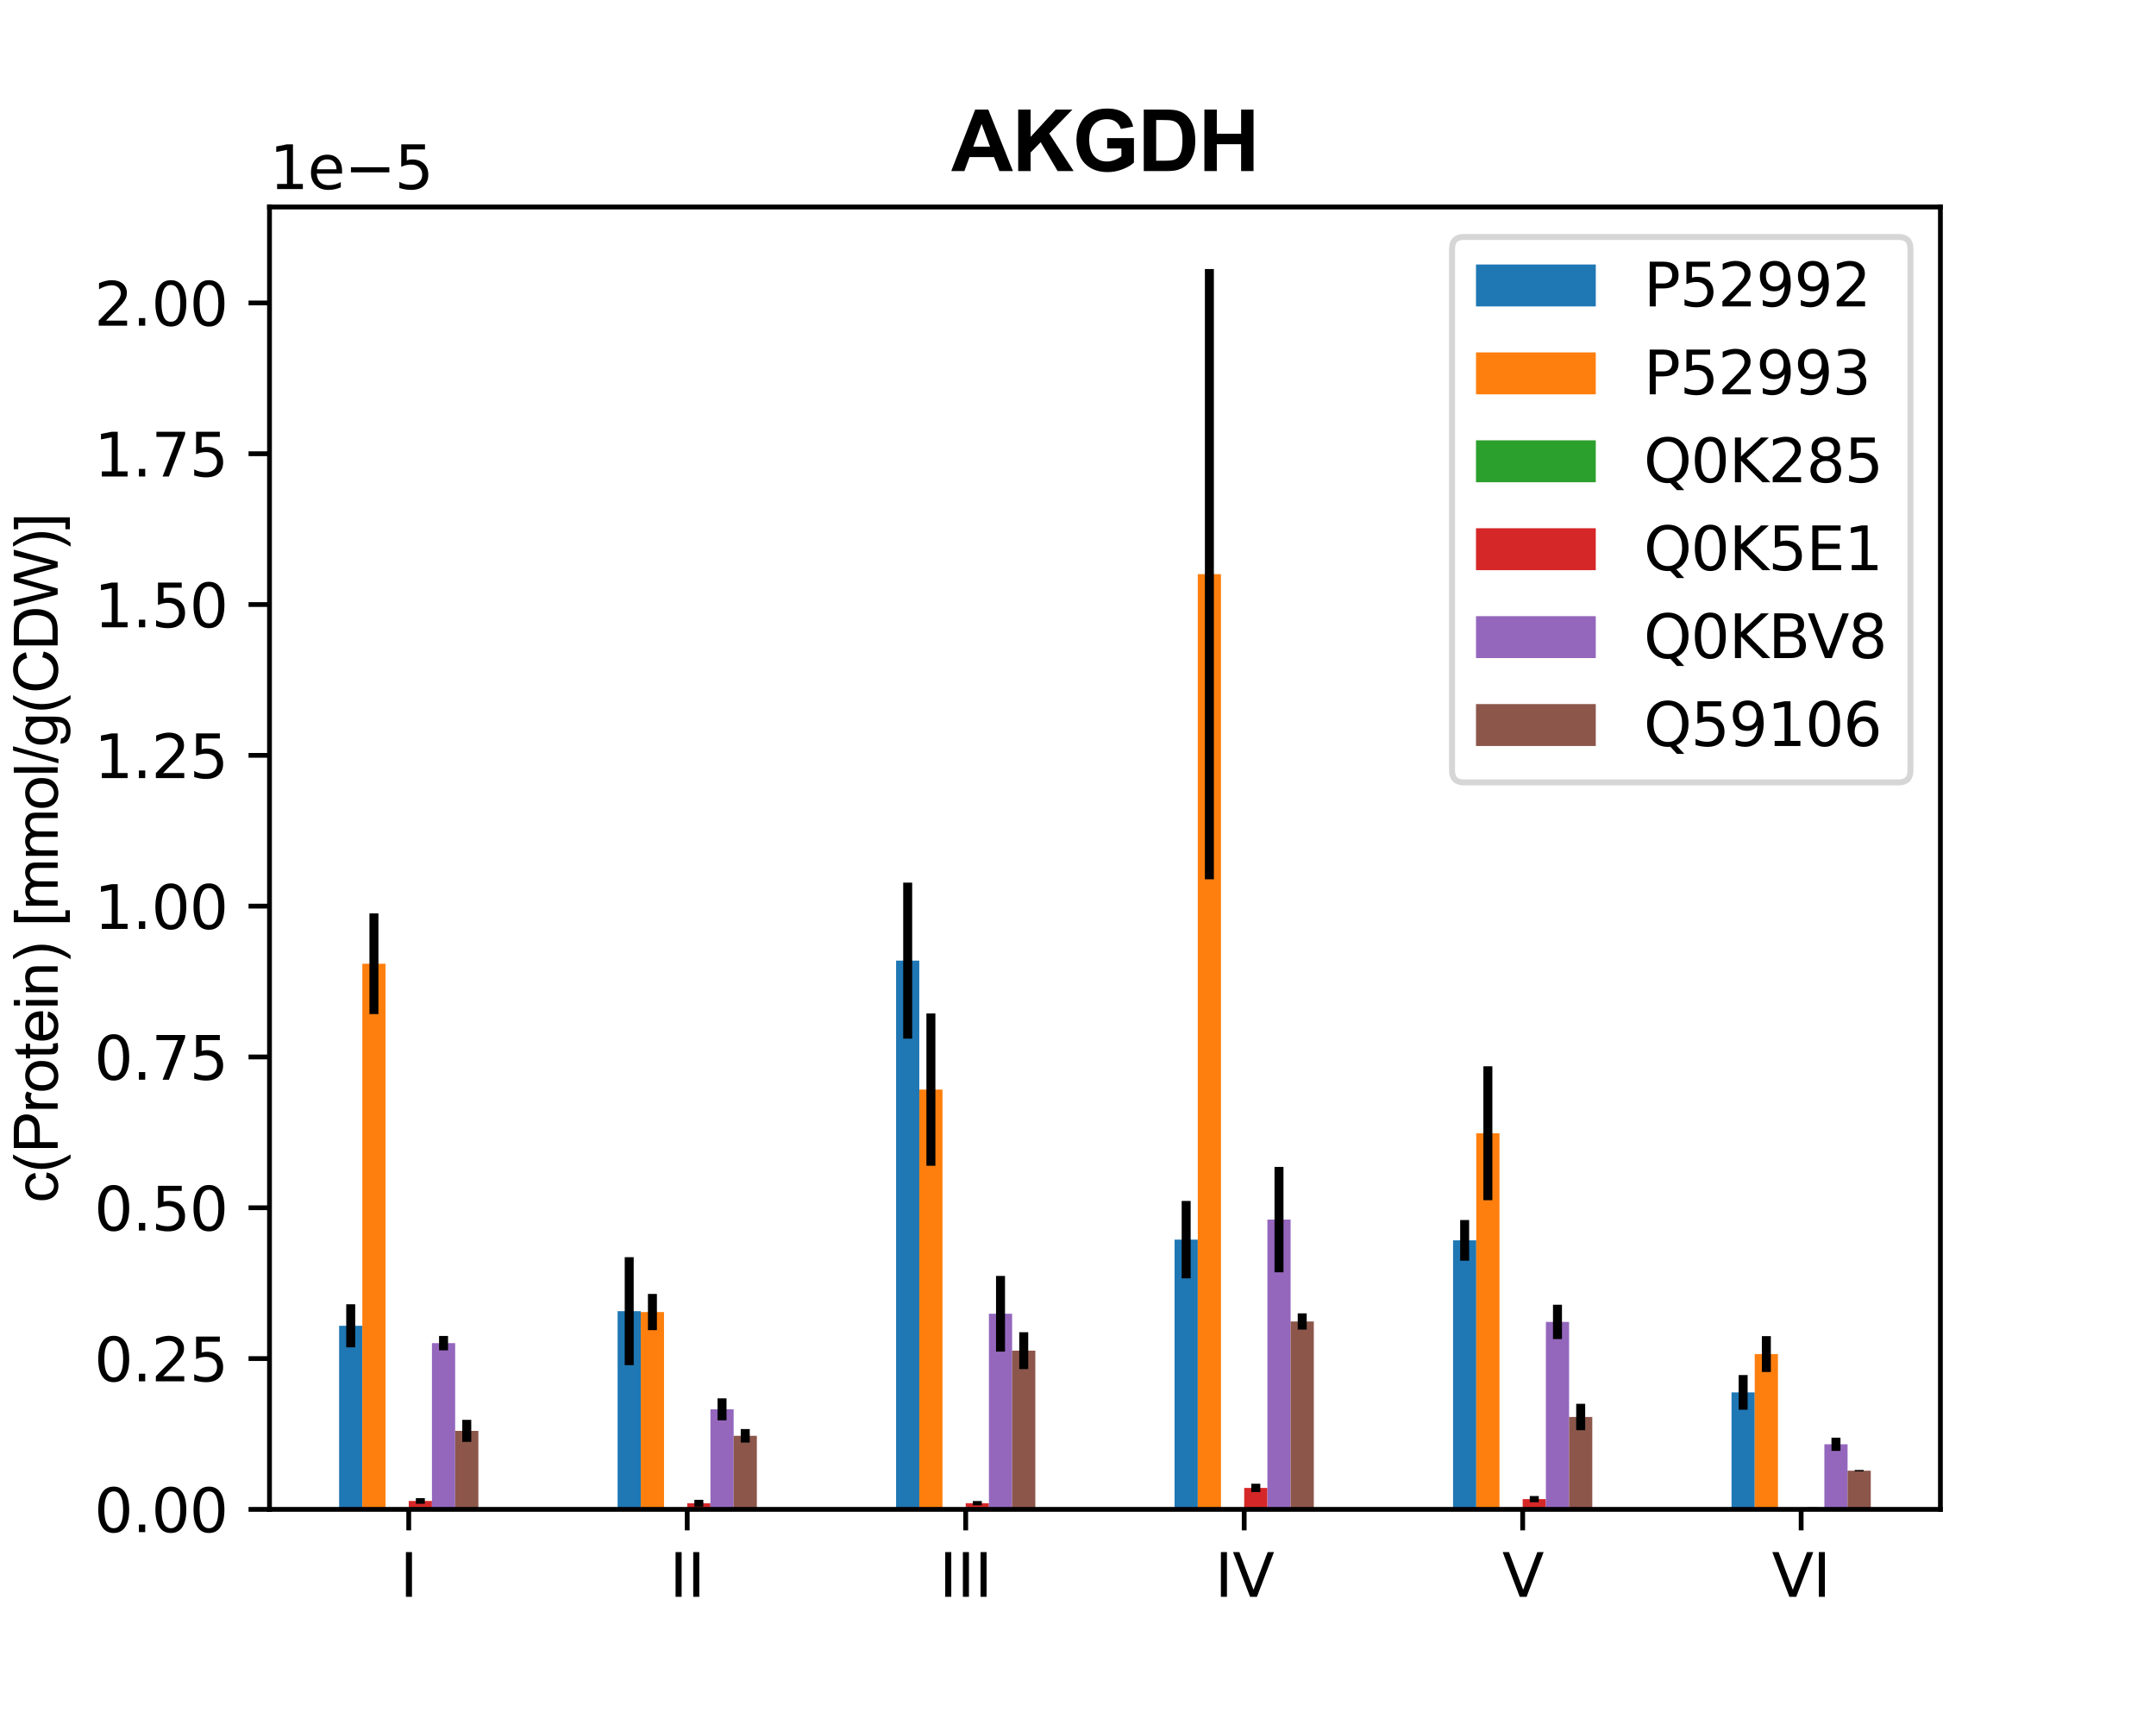 <?xml version="1.0" encoding="utf-8" standalone="no"?>
<!DOCTYPE svg PUBLIC "-//W3C//DTD SVG 1.1//EN"
  "http://www.w3.org/Graphics/SVG/1.1/DTD/svg11.dtd">
<svg xmlns:xlink="http://www.w3.org/1999/xlink" width="360pt" height="288pt" viewBox="0 0 360 288" xmlns="http://www.w3.org/2000/svg" version="1.1">
 <defs>
  <style type="text/css">*{stroke-linejoin: round; stroke-linecap: butt}</style>
 </defs>
 <g id="figure_1">
  <g id="patch_1">
   <path d="M 0 288 
L 360 288 
L 360 0 
L 0 0 
z
" style="fill: #ffffff"/>
  </g>
  <g id="axes_1">
   <g id="patch_2">
    <path d="M 45 252 
L 324 252 
L 324 34.56 
L 45 34.56 
z
" style="fill: #ffffff"/>
   </g>
   <g id="patch_3">
    <path d="M 56.625 252 
L 60.5 252 
L 60.5 221.349 
L 56.625 221.349 
z
" clip-path="url(#ped8f1beca3)" style="fill: #1f77b4"/>
   </g>
   <g id="patch_4">
    <path d="M 103.125 252 
L 107 252 
L 107 218.909 
L 103.125 218.909 
z
" clip-path="url(#ped8f1beca3)" style="fill: #1f77b4"/>
   </g>
   <g id="patch_5">
    <path d="M 149.625 252 
L 153.5 252 
L 153.5 160.383 
L 149.625 160.383 
z
" clip-path="url(#ped8f1beca3)" style="fill: #1f77b4"/>
   </g>
   <g id="patch_6">
    <path d="M 196.125 252 
L 200 252 
L 200 206.964 
L 196.125 206.964 
z
" clip-path="url(#ped8f1beca3)" style="fill: #1f77b4"/>
   </g>
   <g id="patch_7">
    <path d="M 242.625 252 
L 246.5 252 
L 246.5 207.084 
L 242.625 207.084 
z
" clip-path="url(#ped8f1beca3)" style="fill: #1f77b4"/>
   </g>
   <g id="patch_8">
    <path d="M 289.125 252 
L 293 252 
L 293 232.47 
L 289.125 232.47 
z
" clip-path="url(#ped8f1beca3)" style="fill: #1f77b4"/>
   </g>
   <g id="patch_9">
    <path d="M 60.5 252 
L 64.375 252 
L 64.375 160.901 
L 60.5 160.901 
z
" clip-path="url(#ped8f1beca3)" style="fill: #ff7f0e"/>
   </g>
   <g id="patch_10">
    <path d="M 107 252 
L 110.875 252 
L 110.875 219.054 
L 107 219.054 
z
" clip-path="url(#ped8f1beca3)" style="fill: #ff7f0e"/>
   </g>
   <g id="patch_11">
    <path d="M 153.5 252 
L 157.375 252 
L 157.375 181.913 
L 153.5 181.913 
z
" clip-path="url(#ped8f1beca3)" style="fill: #ff7f0e"/>
   </g>
   <g id="patch_12">
    <path d="M 200 252 
L 203.875 252 
L 203.875 95.86 
L 200 95.86 
z
" clip-path="url(#ped8f1beca3)" style="fill: #ff7f0e"/>
   </g>
   <g id="patch_13">
    <path d="M 246.5 252 
L 250.375 252 
L 250.375 189.199 
L 246.5 189.199 
z
" clip-path="url(#ped8f1beca3)" style="fill: #ff7f0e"/>
   </g>
   <g id="patch_14">
    <path d="M 293 252 
L 296.875 252 
L 296.875 226.07 
L 293 226.07 
z
" clip-path="url(#ped8f1beca3)" style="fill: #ff7f0e"/>
   </g>
   <g id="patch_15">
    <path d="M 64.375 252 
L 68.25 252 
L 68.25 251.974 
L 64.375 251.974 
z
" clip-path="url(#ped8f1beca3)" style="fill: #2ca02c"/>
   </g>
   <g id="patch_16">
    <path d="M 110.875 252 
L 114.75 252 
L 114.75 251.88 
L 110.875 251.88 
z
" clip-path="url(#ped8f1beca3)" style="fill: #2ca02c"/>
   </g>
   <g id="patch_17">
    <path d="M 157.375 252 
L 161.25 252 
L 161.25 251.966 
L 157.375 251.966 
z
" clip-path="url(#ped8f1beca3)" style="fill: #2ca02c"/>
   </g>
   <g id="patch_18">
    <path d="M 203.875 252 
L 207.75 252 
L 207.75 251.857 
L 203.875 251.857 
z
" clip-path="url(#ped8f1beca3)" style="fill: #2ca02c"/>
   </g>
   <g id="patch_19">
    <path d="M 250.375 252 
L 254.25 252 
L 254.25 251.983 
L 250.375 251.983 
z
" clip-path="url(#ped8f1beca3)" style="fill: #2ca02c"/>
   </g>
   <g id="patch_20">
    <path d="M 296.875 252 
L 300.75 252 
L 300.75 251.988 
L 296.875 251.988 
z
" clip-path="url(#ped8f1beca3)" style="fill: #2ca02c"/>
   </g>
   <g id="patch_21">
    <path d="M 68.25 252 
L 72.125 252 
L 72.125 250.598 
L 68.25 250.598 
z
" clip-path="url(#ped8f1beca3)" style="fill: #d62728"/>
   </g>
   <g id="patch_22">
    <path d="M 114.75 252 
L 118.625 252 
L 118.625 250.973 
L 114.75 250.973 
z
" clip-path="url(#ped8f1beca3)" style="fill: #d62728"/>
   </g>
   <g id="patch_23">
    <path d="M 161.25 252 
L 165.125 252 
L 165.125 250.971 
L 161.25 250.971 
z
" clip-path="url(#ped8f1beca3)" style="fill: #d62728"/>
   </g>
   <g id="patch_24">
    <path d="M 207.75 252 
L 211.625 252 
L 211.625 248.42 
L 207.75 248.42 
z
" clip-path="url(#ped8f1beca3)" style="fill: #d62728"/>
   </g>
   <g id="patch_25">
    <path d="M 254.25 252 
L 258.125 252 
L 258.125 250.285 
L 254.25 250.285 
z
" clip-path="url(#ped8f1beca3)" style="fill: #d62728"/>
   </g>
   <g id="patch_26">
    <path d="M 300.75 252 
L 304.625 252 
L 304.625 251.689 
L 300.75 251.689 
z
" clip-path="url(#ped8f1beca3)" style="fill: #d62728"/>
   </g>
   <g id="patch_27">
    <path d="M 72.125 252 
L 76 252 
L 76 224.247 
L 72.125 224.247 
z
" clip-path="url(#ped8f1beca3)" style="fill: #9467bd"/>
   </g>
   <g id="patch_28">
    <path d="M 118.625 252 
L 122.5 252 
L 122.5 235.295 
L 118.625 235.295 
z
" clip-path="url(#ped8f1beca3)" style="fill: #9467bd"/>
   </g>
   <g id="patch_29">
    <path d="M 165.125 252 
L 169 252 
L 169 219.339 
L 165.125 219.339 
z
" clip-path="url(#ped8f1beca3)" style="fill: #9467bd"/>
   </g>
   <g id="patch_30">
    <path d="M 211.625 252 
L 215.5 252 
L 215.5 203.62 
L 211.625 203.62 
z
" clip-path="url(#ped8f1beca3)" style="fill: #9467bd"/>
   </g>
   <g id="patch_31">
    <path d="M 258.125 252 
L 262 252 
L 262 220.703 
L 258.125 220.703 
z
" clip-path="url(#ped8f1beca3)" style="fill: #9467bd"/>
   </g>
   <g id="patch_32">
    <path d="M 304.625 252 
L 308.5 252 
L 308.5 241.131 
L 304.625 241.131 
z
" clip-path="url(#ped8f1beca3)" style="fill: #9467bd"/>
   </g>
   <g id="patch_33">
    <path d="M 76 252 
L 79.875 252 
L 79.875 238.892 
L 76 238.892 
z
" clip-path="url(#ped8f1beca3)" style="fill: #8c564b"/>
   </g>
   <g id="patch_34">
    <path d="M 122.5 252 
L 126.375 252 
L 126.375 239.717 
L 122.5 239.717 
z
" clip-path="url(#ped8f1beca3)" style="fill: #8c564b"/>
   </g>
   <g id="patch_35">
    <path d="M 169 252 
L 172.875 252 
L 172.875 225.5 
L 169 225.5 
z
" clip-path="url(#ped8f1beca3)" style="fill: #8c564b"/>
   </g>
   <g id="patch_36">
    <path d="M 215.5 252 
L 219.375 252 
L 219.375 220.628 
L 215.5 220.628 
z
" clip-path="url(#ped8f1beca3)" style="fill: #8c564b"/>
   </g>
   <g id="patch_37">
    <path d="M 262 252 
L 265.875 252 
L 265.875 236.573 
L 262 236.573 
z
" clip-path="url(#ped8f1beca3)" style="fill: #8c564b"/>
   </g>
   <g id="patch_38">
    <path d="M 308.5 252 
L 312.375 252 
L 312.375 245.54 
L 308.5 245.54 
z
" clip-path="url(#ped8f1beca3)" style="fill: #8c564b"/>
   </g>
   <g id="matplotlib.axis_1">
    <g id="xtick_1">
     <g id="line2d_1">
      <defs>
       <path id="mb07769a199" d="M 0 0 
L 0 3.5 
" style="stroke: #000000; stroke-width: 0.8"/>
      </defs>
      <g>
       <use xlink:href="#mb07769a199" x="68.25" y="252" style="stroke: #000000; stroke-width: 0.8"/>
      </g>
     </g>
     <g id="text_1">
      <!-- I -->
      <g transform="translate(66.775 266.598) scale(0.1 -0.1)">
       <defs>
        <path id="DejaVuSans-49" d="M 628 4666 
L 1259 4666 
L 1259 0 
L 628 0 
L 628 4666 
z
" transform="scale(0.016)"/>
       </defs>
       <use xlink:href="#DejaVuSans-49"/>
      </g>
     </g>
    </g>
    <g id="xtick_2">
     <g id="line2d_2">
      <g>
       <use xlink:href="#mb07769a199" x="114.75" y="252" style="stroke: #000000; stroke-width: 0.8"/>
      </g>
     </g>
     <g id="text_2">
      <!-- II -->
      <g transform="translate(111.8 266.598) scale(0.1 -0.1)">
       <use xlink:href="#DejaVuSans-49"/>
       <use xlink:href="#DejaVuSans-49" x="29.492"/>
      </g>
     </g>
    </g>
    <g id="xtick_3">
     <g id="line2d_3">
      <g>
       <use xlink:href="#mb07769a199" x="161.25" y="252" style="stroke: #000000; stroke-width: 0.8"/>
      </g>
     </g>
     <g id="text_3">
      <!-- III -->
      <g transform="translate(156.825 266.598) scale(0.1 -0.1)">
       <use xlink:href="#DejaVuSans-49"/>
       <use xlink:href="#DejaVuSans-49" x="29.492"/>
       <use xlink:href="#DejaVuSans-49" x="58.984"/>
      </g>
     </g>
    </g>
    <g id="xtick_4">
     <g id="line2d_4">
      <g>
       <use xlink:href="#mb07769a199" x="207.75" y="252" style="stroke: #000000; stroke-width: 0.8"/>
      </g>
     </g>
     <g id="text_4">
      <!-- IV -->
      <g transform="translate(202.855 266.598) scale(0.1 -0.1)">
       <defs>
        <path id="DejaVuSans-56" d="M 1831 0 
L 50 4666 
L 709 4666 
L 2188 738 
L 3669 4666 
L 4325 4666 
L 2547 0 
L 1831 0 
z
" transform="scale(0.016)"/>
       </defs>
       <use xlink:href="#DejaVuSans-49"/>
       <use xlink:href="#DejaVuSans-56" x="29.492"/>
      </g>
     </g>
    </g>
    <g id="xtick_5">
     <g id="line2d_5">
      <g>
       <use xlink:href="#mb07769a199" x="254.25" y="252" style="stroke: #000000; stroke-width: 0.8"/>
      </g>
     </g>
     <g id="text_5">
      <!-- V -->
      <g transform="translate(250.83 266.598) scale(0.1 -0.1)">
       <use xlink:href="#DejaVuSans-56"/>
      </g>
     </g>
    </g>
    <g id="xtick_6">
     <g id="line2d_6">
      <g>
       <use xlink:href="#mb07769a199" x="300.75" y="252" style="stroke: #000000; stroke-width: 0.8"/>
      </g>
     </g>
     <g id="text_6">
      <!-- VI -->
      <g transform="translate(295.855 266.598) scale(0.1 -0.1)">
       <use xlink:href="#DejaVuSans-56"/>
       <use xlink:href="#DejaVuSans-49" x="68.408"/>
      </g>
     </g>
    </g>
   </g>
   <g id="matplotlib.axis_2">
    <g id="ytick_1">
     <g id="line2d_7">
      <defs>
       <path id="me6c1774628" d="M 0 0 
L -3.5 0 
" style="stroke: #000000; stroke-width: 0.8"/>
      </defs>
      <g>
       <use xlink:href="#me6c1774628" x="45" y="252" style="stroke: #000000; stroke-width: 0.8"/>
      </g>
     </g>
     <g id="text_7">
      <!-- 0.00 -->
      <g transform="translate(15.734 255.799) scale(0.1 -0.1)">
       <defs>
        <path id="DejaVuSans-30" d="M 2034 4250 
Q 1547 4250 1301 3770 
Q 1056 3291 1056 2328 
Q 1056 1369 1301 889 
Q 1547 409 2034 409 
Q 2525 409 2770 889 
Q 3016 1369 3016 2328 
Q 3016 3291 2770 3770 
Q 2525 4250 2034 4250 
z
M 2034 4750 
Q 2819 4750 3233 4129 
Q 3647 3509 3647 2328 
Q 3647 1150 3233 529 
Q 2819 -91 2034 -91 
Q 1250 -91 836 529 
Q 422 1150 422 2328 
Q 422 3509 836 4129 
Q 1250 4750 2034 4750 
z
" transform="scale(0.016)"/>
        <path id="DejaVuSans-2e" d="M 684 794 
L 1344 794 
L 1344 0 
L 684 0 
L 684 794 
z
" transform="scale(0.016)"/>
       </defs>
       <use xlink:href="#DejaVuSans-30"/>
       <use xlink:href="#DejaVuSans-2e" x="63.623"/>
       <use xlink:href="#DejaVuSans-30" x="95.41"/>
       <use xlink:href="#DejaVuSans-30" x="159.033"/>
      </g>
     </g>
    </g>
    <g id="ytick_2">
     <g id="line2d_8">
      <g>
       <use xlink:href="#me6c1774628" x="45" y="226.822" style="stroke: #000000; stroke-width: 0.8"/>
      </g>
     </g>
     <g id="text_8">
      <!-- 0.25 -->
      <g transform="translate(15.734 230.621) scale(0.1 -0.1)">
       <defs>
        <path id="DejaVuSans-32" d="M 1228 531 
L 3431 531 
L 3431 0 
L 469 0 
L 469 531 
Q 828 903 1448 1529 
Q 2069 2156 2228 2338 
Q 2531 2678 2651 2914 
Q 2772 3150 2772 3378 
Q 2772 3750 2511 3984 
Q 2250 4219 1831 4219 
Q 1534 4219 1204 4116 
Q 875 4013 500 3803 
L 500 4441 
Q 881 4594 1212 4672 
Q 1544 4750 1819 4750 
Q 2544 4750 2975 4387 
Q 3406 4025 3406 3419 
Q 3406 3131 3298 2873 
Q 3191 2616 2906 2266 
Q 2828 2175 2409 1742 
Q 1991 1309 1228 531 
z
" transform="scale(0.016)"/>
        <path id="DejaVuSans-35" d="M 691 4666 
L 3169 4666 
L 3169 4134 
L 1269 4134 
L 1269 2991 
Q 1406 3038 1543 3061 
Q 1681 3084 1819 3084 
Q 2600 3084 3056 2656 
Q 3513 2228 3513 1497 
Q 3513 744 3044 326 
Q 2575 -91 1722 -91 
Q 1428 -91 1123 -41 
Q 819 9 494 109 
L 494 744 
Q 775 591 1075 516 
Q 1375 441 1709 441 
Q 2250 441 2565 725 
Q 2881 1009 2881 1497 
Q 2881 1984 2565 2268 
Q 2250 2553 1709 2553 
Q 1456 2553 1204 2497 
Q 953 2441 691 2322 
L 691 4666 
z
" transform="scale(0.016)"/>
       </defs>
       <use xlink:href="#DejaVuSans-30"/>
       <use xlink:href="#DejaVuSans-2e" x="63.623"/>
       <use xlink:href="#DejaVuSans-32" x="95.41"/>
       <use xlink:href="#DejaVuSans-35" x="159.033"/>
      </g>
     </g>
    </g>
    <g id="ytick_3">
     <g id="line2d_9">
      <g>
       <use xlink:href="#me6c1774628" x="45" y="201.644" style="stroke: #000000; stroke-width: 0.8"/>
      </g>
     </g>
     <g id="text_9">
      <!-- 0.50 -->
      <g transform="translate(15.734 205.443) scale(0.1 -0.1)">
       <use xlink:href="#DejaVuSans-30"/>
       <use xlink:href="#DejaVuSans-2e" x="63.623"/>
       <use xlink:href="#DejaVuSans-35" x="95.41"/>
       <use xlink:href="#DejaVuSans-30" x="159.033"/>
      </g>
     </g>
    </g>
    <g id="ytick_4">
     <g id="line2d_10">
      <g>
       <use xlink:href="#me6c1774628" x="45" y="176.466" style="stroke: #000000; stroke-width: 0.8"/>
      </g>
     </g>
     <g id="text_10">
      <!-- 0.75 -->
      <g transform="translate(15.734 180.265) scale(0.1 -0.1)">
       <defs>
        <path id="DejaVuSans-37" d="M 525 4666 
L 3525 4666 
L 3525 4397 
L 1831 0 
L 1172 0 
L 2766 4134 
L 525 4134 
L 525 4666 
z
" transform="scale(0.016)"/>
       </defs>
       <use xlink:href="#DejaVuSans-30"/>
       <use xlink:href="#DejaVuSans-2e" x="63.623"/>
       <use xlink:href="#DejaVuSans-37" x="95.41"/>
       <use xlink:href="#DejaVuSans-35" x="159.033"/>
      </g>
     </g>
    </g>
    <g id="ytick_5">
     <g id="line2d_11">
      <g>
       <use xlink:href="#me6c1774628" x="45" y="151.288" style="stroke: #000000; stroke-width: 0.8"/>
      </g>
     </g>
     <g id="text_11">
      <!-- 1.00 -->
      <g transform="translate(15.734 155.087) scale(0.1 -0.1)">
       <defs>
        <path id="DejaVuSans-31" d="M 794 531 
L 1825 531 
L 1825 4091 
L 703 3866 
L 703 4441 
L 1819 4666 
L 2450 4666 
L 2450 531 
L 3481 531 
L 3481 0 
L 794 0 
L 794 531 
z
" transform="scale(0.016)"/>
       </defs>
       <use xlink:href="#DejaVuSans-31"/>
       <use xlink:href="#DejaVuSans-2e" x="63.623"/>
       <use xlink:href="#DejaVuSans-30" x="95.41"/>
       <use xlink:href="#DejaVuSans-30" x="159.033"/>
      </g>
     </g>
    </g>
    <g id="ytick_6">
     <g id="line2d_12">
      <g>
       <use xlink:href="#me6c1774628" x="45" y="126.11" style="stroke: #000000; stroke-width: 0.8"/>
      </g>
     </g>
     <g id="text_12">
      <!-- 1.25 -->
      <g transform="translate(15.734 129.909) scale(0.1 -0.1)">
       <use xlink:href="#DejaVuSans-31"/>
       <use xlink:href="#DejaVuSans-2e" x="63.623"/>
       <use xlink:href="#DejaVuSans-32" x="95.41"/>
       <use xlink:href="#DejaVuSans-35" x="159.033"/>
      </g>
     </g>
    </g>
    <g id="ytick_7">
     <g id="line2d_13">
      <g>
       <use xlink:href="#me6c1774628" x="45" y="100.932" style="stroke: #000000; stroke-width: 0.8"/>
      </g>
     </g>
     <g id="text_13">
      <!-- 1.50 -->
      <g transform="translate(15.734 104.731) scale(0.1 -0.1)">
       <use xlink:href="#DejaVuSans-31"/>
       <use xlink:href="#DejaVuSans-2e" x="63.623"/>
       <use xlink:href="#DejaVuSans-35" x="95.41"/>
       <use xlink:href="#DejaVuSans-30" x="159.033"/>
      </g>
     </g>
    </g>
    <g id="ytick_8">
     <g id="line2d_14">
      <g>
       <use xlink:href="#me6c1774628" x="45" y="75.754" style="stroke: #000000; stroke-width: 0.8"/>
      </g>
     </g>
     <g id="text_14">
      <!-- 1.75 -->
      <g transform="translate(15.734 79.553) scale(0.1 -0.1)">
       <use xlink:href="#DejaVuSans-31"/>
       <use xlink:href="#DejaVuSans-2e" x="63.623"/>
       <use xlink:href="#DejaVuSans-37" x="95.41"/>
       <use xlink:href="#DejaVuSans-35" x="159.033"/>
      </g>
     </g>
    </g>
    <g id="ytick_9">
     <g id="line2d_15">
      <g>
       <use xlink:href="#me6c1774628" x="45" y="50.576" style="stroke: #000000; stroke-width: 0.8"/>
      </g>
     </g>
     <g id="text_15">
      <!-- 2.00 -->
      <g transform="translate(15.734 54.375) scale(0.1 -0.1)">
       <use xlink:href="#DejaVuSans-32"/>
       <use xlink:href="#DejaVuSans-2e" x="63.623"/>
       <use xlink:href="#DejaVuSans-30" x="95.41"/>
       <use xlink:href="#DejaVuSans-30" x="159.033"/>
      </g>
     </g>
    </g>
    <g id="text_16">
     <!-- c(Protein) [mmol/g(CDW)] -->
     <g transform="translate(9.63 200.78) rotate(-90) scale(0.1 -0.1)">
      <defs>
       <path id="ArialMT-63" d="M 2588 1216 
L 3141 1144 
Q 3050 572 2676 248 
Q 2303 -75 1759 -75 
Q 1078 -75 664 370 
Q 250 816 250 1647 
Q 250 2184 428 2587 
Q 606 2991 970 3192 
Q 1334 3394 1763 3394 
Q 2303 3394 2647 3120 
Q 2991 2847 3088 2344 
L 2541 2259 
Q 2463 2594 2264 2762 
Q 2066 2931 1784 2931 
Q 1359 2931 1093 2626 
Q 828 2322 828 1663 
Q 828 994 1084 691 
Q 1341 388 1753 388 
Q 2084 388 2306 591 
Q 2528 794 2588 1216 
z
" transform="scale(0.016)"/>
       <path id="ArialMT-28" d="M 1497 -1347 
Q 1031 -759 709 28 
Q 388 816 388 1659 
Q 388 2403 628 3084 
Q 909 3875 1497 4659 
L 1900 4659 
Q 1522 4009 1400 3731 
Q 1209 3300 1100 2831 
Q 966 2247 966 1656 
Q 966 153 1900 -1347 
L 1497 -1347 
z
" transform="scale(0.016)"/>
       <path id="ArialMT-50" d="M 494 0 
L 494 4581 
L 2222 4581 
Q 2678 4581 2919 4538 
Q 3256 4481 3484 4323 
Q 3713 4166 3852 3881 
Q 3991 3597 3991 3256 
Q 3991 2672 3619 2267 
Q 3247 1863 2275 1863 
L 1100 1863 
L 1100 0 
L 494 0 
z
M 1100 2403 
L 2284 2403 
Q 2872 2403 3119 2622 
Q 3366 2841 3366 3238 
Q 3366 3525 3220 3729 
Q 3075 3934 2838 4000 
Q 2684 4041 2272 4041 
L 1100 4041 
L 1100 2403 
z
" transform="scale(0.016)"/>
       <path id="ArialMT-72" d="M 416 0 
L 416 3319 
L 922 3319 
L 922 2816 
Q 1116 3169 1280 3281 
Q 1444 3394 1641 3394 
Q 1925 3394 2219 3213 
L 2025 2691 
Q 1819 2813 1613 2813 
Q 1428 2813 1281 2702 
Q 1134 2591 1072 2394 
Q 978 2094 978 1738 
L 978 0 
L 416 0 
z
" transform="scale(0.016)"/>
       <path id="ArialMT-6f" d="M 213 1659 
Q 213 2581 725 3025 
Q 1153 3394 1769 3394 
Q 2453 3394 2887 2945 
Q 3322 2497 3322 1706 
Q 3322 1066 3130 698 
Q 2938 331 2570 128 
Q 2203 -75 1769 -75 
Q 1072 -75 642 372 
Q 213 819 213 1659 
z
M 791 1659 
Q 791 1022 1069 705 
Q 1347 388 1769 388 
Q 2188 388 2466 706 
Q 2744 1025 2744 1678 
Q 2744 2294 2464 2611 
Q 2184 2928 1769 2928 
Q 1347 2928 1069 2612 
Q 791 2297 791 1659 
z
" transform="scale(0.016)"/>
       <path id="ArialMT-74" d="M 1650 503 
L 1731 6 
Q 1494 -44 1306 -44 
Q 1000 -44 831 53 
Q 663 150 594 308 
Q 525 466 525 972 
L 525 2881 
L 113 2881 
L 113 3319 
L 525 3319 
L 525 4141 
L 1084 4478 
L 1084 3319 
L 1650 3319 
L 1650 2881 
L 1084 2881 
L 1084 941 
Q 1084 700 1114 631 
Q 1144 563 1211 522 
Q 1278 481 1403 481 
Q 1497 481 1650 503 
z
" transform="scale(0.016)"/>
       <path id="ArialMT-65" d="M 2694 1069 
L 3275 997 
Q 3138 488 2766 206 
Q 2394 -75 1816 -75 
Q 1088 -75 661 373 
Q 234 822 234 1631 
Q 234 2469 665 2931 
Q 1097 3394 1784 3394 
Q 2450 3394 2872 2941 
Q 3294 2488 3294 1666 
Q 3294 1616 3291 1516 
L 816 1516 
Q 847 969 1125 678 
Q 1403 388 1819 388 
Q 2128 388 2347 550 
Q 2566 713 2694 1069 
z
M 847 1978 
L 2700 1978 
Q 2663 2397 2488 2606 
Q 2219 2931 1791 2931 
Q 1403 2931 1139 2672 
Q 875 2413 847 1978 
z
" transform="scale(0.016)"/>
       <path id="ArialMT-69" d="M 425 3934 
L 425 4581 
L 988 4581 
L 988 3934 
L 425 3934 
z
M 425 0 
L 425 3319 
L 988 3319 
L 988 0 
L 425 0 
z
" transform="scale(0.016)"/>
       <path id="ArialMT-6e" d="M 422 0 
L 422 3319 
L 928 3319 
L 928 2847 
Q 1294 3394 1984 3394 
Q 2284 3394 2536 3286 
Q 2788 3178 2913 3003 
Q 3038 2828 3088 2588 
Q 3119 2431 3119 2041 
L 3119 0 
L 2556 0 
L 2556 2019 
Q 2556 2363 2490 2533 
Q 2425 2703 2258 2804 
Q 2091 2906 1866 2906 
Q 1506 2906 1245 2678 
Q 984 2450 984 1813 
L 984 0 
L 422 0 
z
" transform="scale(0.016)"/>
       <path id="ArialMT-29" d="M 791 -1347 
L 388 -1347 
Q 1322 153 1322 1656 
Q 1322 2244 1188 2822 
Q 1081 3291 891 3722 
Q 769 4003 388 4659 
L 791 4659 
Q 1378 3875 1659 3084 
Q 1900 2403 1900 1659 
Q 1900 816 1576 28 
Q 1253 -759 791 -1347 
z
" transform="scale(0.016)"/>
       <path id="ArialMT-20" transform="scale(0.016)"/>
       <path id="ArialMT-5b" d="M 434 -1272 
L 434 4581 
L 1675 4581 
L 1675 4116 
L 997 4116 
L 997 -806 
L 1675 -806 
L 1675 -1272 
L 434 -1272 
z
" transform="scale(0.016)"/>
       <path id="ArialMT-6d" d="M 422 0 
L 422 3319 
L 925 3319 
L 925 2853 
Q 1081 3097 1340 3245 
Q 1600 3394 1931 3394 
Q 2300 3394 2536 3241 
Q 2772 3088 2869 2813 
Q 3263 3394 3894 3394 
Q 4388 3394 4653 3120 
Q 4919 2847 4919 2278 
L 4919 0 
L 4359 0 
L 4359 2091 
Q 4359 2428 4304 2576 
Q 4250 2725 4106 2815 
Q 3963 2906 3769 2906 
Q 3419 2906 3187 2673 
Q 2956 2441 2956 1928 
L 2956 0 
L 2394 0 
L 2394 2156 
Q 2394 2531 2256 2718 
Q 2119 2906 1806 2906 
Q 1569 2906 1367 2781 
Q 1166 2656 1075 2415 
Q 984 2175 984 1722 
L 984 0 
L 422 0 
z
" transform="scale(0.016)"/>
       <path id="ArialMT-6c" d="M 409 0 
L 409 4581 
L 972 4581 
L 972 0 
L 409 0 
z
" transform="scale(0.016)"/>
       <path id="ArialMT-2f" d="M 0 -78 
L 1328 4659 
L 1778 4659 
L 453 -78 
L 0 -78 
z
" transform="scale(0.016)"/>
       <path id="ArialMT-67" d="M 319 -275 
L 866 -356 
Q 900 -609 1056 -725 
Q 1266 -881 1628 -881 
Q 2019 -881 2231 -725 
Q 2444 -569 2519 -288 
Q 2563 -116 2559 434 
Q 2191 0 1641 0 
Q 956 0 581 494 
Q 206 988 206 1678 
Q 206 2153 378 2554 
Q 550 2956 876 3175 
Q 1203 3394 1644 3394 
Q 2231 3394 2613 2919 
L 2613 3319 
L 3131 3319 
L 3131 450 
Q 3131 -325 2973 -648 
Q 2816 -972 2473 -1159 
Q 2131 -1347 1631 -1347 
Q 1038 -1347 672 -1080 
Q 306 -813 319 -275 
z
M 784 1719 
Q 784 1066 1043 766 
Q 1303 466 1694 466 
Q 2081 466 2343 764 
Q 2606 1063 2606 1700 
Q 2606 2309 2336 2618 
Q 2066 2928 1684 2928 
Q 1309 2928 1046 2623 
Q 784 2319 784 1719 
z
" transform="scale(0.016)"/>
       <path id="ArialMT-43" d="M 3763 1606 
L 4369 1453 
Q 4178 706 3683 314 
Q 3188 -78 2472 -78 
Q 1731 -78 1267 223 
Q 803 525 561 1097 
Q 319 1669 319 2325 
Q 319 3041 592 3573 
Q 866 4106 1370 4382 
Q 1875 4659 2481 4659 
Q 3169 4659 3637 4309 
Q 4106 3959 4291 3325 
L 3694 3184 
Q 3534 3684 3231 3912 
Q 2928 4141 2469 4141 
Q 1941 4141 1586 3887 
Q 1231 3634 1087 3207 
Q 944 2781 944 2328 
Q 944 1744 1114 1308 
Q 1284 872 1643 656 
Q 2003 441 2422 441 
Q 2931 441 3284 734 
Q 3638 1028 3763 1606 
z
" transform="scale(0.016)"/>
       <path id="ArialMT-44" d="M 494 0 
L 494 4581 
L 2072 4581 
Q 2606 4581 2888 4516 
Q 3281 4425 3559 4188 
Q 3922 3881 4101 3404 
Q 4281 2928 4281 2316 
Q 4281 1794 4159 1391 
Q 4038 988 3847 723 
Q 3656 459 3429 307 
Q 3203 156 2883 78 
Q 2563 0 2147 0 
L 494 0 
z
M 1100 541 
L 2078 541 
Q 2531 541 2789 625 
Q 3047 709 3200 863 
Q 3416 1078 3536 1442 
Q 3656 1806 3656 2325 
Q 3656 3044 3420 3430 
Q 3184 3816 2847 3947 
Q 2603 4041 2063 4041 
L 1100 4041 
L 1100 541 
z
" transform="scale(0.016)"/>
       <path id="ArialMT-57" d="M 1294 0 
L 78 4581 
L 700 4581 
L 1397 1578 
Q 1509 1106 1591 641 
Q 1766 1375 1797 1488 
L 2669 4581 
L 3400 4581 
L 4056 2263 
Q 4303 1400 4413 641 
Q 4500 1075 4641 1638 
L 5359 4581 
L 5969 4581 
L 4713 0 
L 4128 0 
L 3163 3491 
Q 3041 3928 3019 4028 
Q 2947 3713 2884 3491 
L 1913 0 
L 1294 0 
z
" transform="scale(0.016)"/>
       <path id="ArialMT-5d" d="M 1363 -1272 
L 122 -1272 
L 122 -806 
L 800 -806 
L 800 4116 
L 122 4116 
L 122 4581 
L 1363 4581 
L 1363 -1272 
z
" transform="scale(0.016)"/>
      </defs>
      <use xlink:href="#ArialMT-63"/>
      <use xlink:href="#ArialMT-28" x="50"/>
      <use xlink:href="#ArialMT-50" x="83.301"/>
      <use xlink:href="#ArialMT-72" x="150"/>
      <use xlink:href="#ArialMT-6f" x="183.301"/>
      <use xlink:href="#ArialMT-74" x="238.916"/>
      <use xlink:href="#ArialMT-65" x="266.699"/>
      <use xlink:href="#ArialMT-69" x="322.314"/>
      <use xlink:href="#ArialMT-6e" x="344.531"/>
      <use xlink:href="#ArialMT-29" x="400.146"/>
      <use xlink:href="#ArialMT-20" x="433.447"/>
      <use xlink:href="#ArialMT-5b" x="461.23"/>
      <use xlink:href="#ArialMT-6d" x="489.014"/>
      <use xlink:href="#ArialMT-6d" x="572.314"/>
      <use xlink:href="#ArialMT-6f" x="655.615"/>
      <use xlink:href="#ArialMT-6c" x="711.23"/>
      <use xlink:href="#ArialMT-2f" x="733.447"/>
      <use xlink:href="#ArialMT-67" x="761.23"/>
      <use xlink:href="#ArialMT-28" x="816.846"/>
      <use xlink:href="#ArialMT-43" x="850.146"/>
      <use xlink:href="#ArialMT-44" x="922.363"/>
      <use xlink:href="#ArialMT-57" x="994.58"/>
      <use xlink:href="#ArialMT-29" x="1088.965"/>
      <use xlink:href="#ArialMT-5d" x="1122.266"/>
     </g>
    </g>
    <g id="text_17">
     <!-- 1e−5 -->
     <g transform="translate(45 31.56) scale(0.1 -0.1)">
      <defs>
       <path id="DejaVuSans-65" d="M 3597 1894 
L 3597 1613 
L 953 1613 
Q 991 1019 1311 708 
Q 1631 397 2203 397 
Q 2534 397 2845 478 
Q 3156 559 3463 722 
L 3463 178 
Q 3153 47 2828 -22 
Q 2503 -91 2169 -91 
Q 1331 -91 842 396 
Q 353 884 353 1716 
Q 353 2575 817 3079 
Q 1281 3584 2069 3584 
Q 2775 3584 3186 3129 
Q 3597 2675 3597 1894 
z
M 3022 2063 
Q 3016 2534 2758 2815 
Q 2500 3097 2075 3097 
Q 1594 3097 1305 2825 
Q 1016 2553 972 2059 
L 3022 2063 
z
" transform="scale(0.016)"/>
       <path id="DejaVuSans-2212" d="M 678 2272 
L 4684 2272 
L 4684 1741 
L 678 1741 
L 678 2272 
z
" transform="scale(0.016)"/>
      </defs>
      <use xlink:href="#DejaVuSans-31"/>
      <use xlink:href="#DejaVuSans-65" x="63.623"/>
      <use xlink:href="#DejaVuSans-2212" x="125.146"/>
      <use xlink:href="#DejaVuSans-35" x="208.936"/>
     </g>
    </g>
   </g>
   <g id="LineCollection_1">
    <path d="M 58.562 224.946 
L 58.562 217.753 
" clip-path="url(#ped8f1beca3)" style="fill: none; stroke: #000000; stroke-width: 1.5"/>
    <path d="M 105.062 227.927 
L 105.062 209.89 
" clip-path="url(#ped8f1beca3)" style="fill: none; stroke: #000000; stroke-width: 1.5"/>
    <path d="M 151.562 173.402 
L 151.562 147.364 
" clip-path="url(#ped8f1beca3)" style="fill: none; stroke: #000000; stroke-width: 1.5"/>
    <path d="M 198.062 213.424 
L 198.062 200.504 
" clip-path="url(#ped8f1beca3)" style="fill: none; stroke: #000000; stroke-width: 1.5"/>
    <path d="M 244.562 210.479 
L 244.562 203.689 
" clip-path="url(#ped8f1beca3)" style="fill: none; stroke: #000000; stroke-width: 1.5"/>
    <path d="M 291.062 235.364 
L 291.062 229.576 
" clip-path="url(#ped8f1beca3)" style="fill: none; stroke: #000000; stroke-width: 1.5"/>
   </g>
   <g id="LineCollection_2">
    <path d="M 62.438 169.301 
L 62.438 152.5 
" clip-path="url(#ped8f1beca3)" style="fill: none; stroke: #000000; stroke-width: 1.5"/>
    <path d="M 108.938 222.076 
L 108.938 216.031 
" clip-path="url(#ped8f1beca3)" style="fill: none; stroke: #000000; stroke-width: 1.5"/>
    <path d="M 155.438 194.629 
L 155.438 169.196 
" clip-path="url(#ped8f1beca3)" style="fill: none; stroke: #000000; stroke-width: 1.5"/>
    <path d="M 201.938 146.805 
L 201.938 44.915 
" clip-path="url(#ped8f1beca3)" style="fill: none; stroke: #000000; stroke-width: 1.5"/>
    <path d="M 248.438 200.377 
L 248.438 178.021 
" clip-path="url(#ped8f1beca3)" style="fill: none; stroke: #000000; stroke-width: 1.5"/>
    <path d="M 294.938 229.069 
L 294.938 223.071 
" clip-path="url(#ped8f1beca3)" style="fill: none; stroke: #000000; stroke-width: 1.5"/>
   </g>
   <g id="LineCollection_3">
    <path d="M 66.312 251.986 
L 66.312 251.962 
" clip-path="url(#ped8f1beca3)" style="fill: none; stroke: #000000; stroke-width: 1.5"/>
    <path d="M 112.812 251.991 
L 112.812 251.769 
" clip-path="url(#ped8f1beca3)" style="fill: none; stroke: #000000; stroke-width: 1.5"/>
    <path d="M 159.312 251.99 
L 159.312 251.942 
" clip-path="url(#ped8f1beca3)" style="fill: none; stroke: #000000; stroke-width: 1.5"/>
    <path d="M 205.812 252.012 
L 205.812 251.702 
" clip-path="url(#ped8f1beca3)" style="fill: none; stroke: #000000; stroke-width: 1.5"/>
    <path d="M 252.312 252.002 
L 252.312 251.964 
" clip-path="url(#ped8f1beca3)" style="fill: none; stroke: #000000; stroke-width: 1.5"/>
    <path d="M 298.812 251.991 
L 298.812 251.984 
" clip-path="url(#ped8f1beca3)" style="fill: none; stroke: #000000; stroke-width: 1.5"/>
   </g>
   <g id="LineCollection_4">
    <path d="M 70.188 251.068 
L 70.188 250.127 
" clip-path="url(#ped8f1beca3)" style="fill: none; stroke: #000000; stroke-width: 1.5"/>
    <path d="M 116.688 251.536 
L 116.688 250.41 
" clip-path="url(#ped8f1beca3)" style="fill: none; stroke: #000000; stroke-width: 1.5"/>
    <path d="M 163.188 251.332 
L 163.188 250.61 
" clip-path="url(#ped8f1beca3)" style="fill: none; stroke: #000000; stroke-width: 1.5"/>
    <path d="M 209.688 249.124 
L 209.688 247.715 
" clip-path="url(#ped8f1beca3)" style="fill: none; stroke: #000000; stroke-width: 1.5"/>
    <path d="M 256.188 250.797 
L 256.188 249.773 
" clip-path="url(#ped8f1beca3)" style="fill: none; stroke: #000000; stroke-width: 1.5"/>
    <path d="M 302.688 251.713 
L 302.688 251.666 
" clip-path="url(#ped8f1beca3)" style="fill: none; stroke: #000000; stroke-width: 1.5"/>
   </g>
   <g id="LineCollection_5">
    <path d="M 74.062 225.451 
L 74.062 223.043 
" clip-path="url(#ped8f1beca3)" style="fill: none; stroke: #000000; stroke-width: 1.5"/>
    <path d="M 120.562 237.128 
L 120.562 233.462 
" clip-path="url(#ped8f1beca3)" style="fill: none; stroke: #000000; stroke-width: 1.5"/>
    <path d="M 167.062 225.658 
L 167.062 213.02 
" clip-path="url(#ped8f1beca3)" style="fill: none; stroke: #000000; stroke-width: 1.5"/>
    <path d="M 213.562 212.417 
L 213.562 194.823 
" clip-path="url(#ped8f1beca3)" style="fill: none; stroke: #000000; stroke-width: 1.5"/>
    <path d="M 260.062 223.567 
L 260.062 217.838 
" clip-path="url(#ped8f1beca3)" style="fill: none; stroke: #000000; stroke-width: 1.5"/>
    <path d="M 306.562 242.233 
L 306.562 240.029 
" clip-path="url(#ped8f1beca3)" style="fill: none; stroke: #000000; stroke-width: 1.5"/>
   </g>
   <g id="LineCollection_6">
    <path d="M 77.938 240.731 
L 77.938 237.053 
" clip-path="url(#ped8f1beca3)" style="fill: none; stroke: #000000; stroke-width: 1.5"/>
    <path d="M 124.438 240.844 
L 124.438 238.59 
" clip-path="url(#ped8f1beca3)" style="fill: none; stroke: #000000; stroke-width: 1.5"/>
    <path d="M 170.938 228.574 
L 170.938 222.426 
" clip-path="url(#ped8f1beca3)" style="fill: none; stroke: #000000; stroke-width: 1.5"/>
    <path d="M 217.438 221.982 
L 217.438 219.275 
" clip-path="url(#ped8f1beca3)" style="fill: none; stroke: #000000; stroke-width: 1.5"/>
    <path d="M 263.938 238.776 
L 263.938 234.37 
" clip-path="url(#ped8f1beca3)" style="fill: none; stroke: #000000; stroke-width: 1.5"/>
    <path d="M 310.438 245.653 
L 310.438 245.428 
" clip-path="url(#ped8f1beca3)" style="fill: none; stroke: #000000; stroke-width: 1.5"/>
   </g>
   <g id="patch_39">
    <path d="M 45 252 
L 45 34.56 
" style="fill: none; stroke: #000000; stroke-width: 0.8; stroke-linejoin: miter; stroke-linecap: square"/>
   </g>
   <g id="patch_40">
    <path d="M 324 252 
L 324 34.56 
" style="fill: none; stroke: #000000; stroke-width: 0.8; stroke-linejoin: miter; stroke-linecap: square"/>
   </g>
   <g id="patch_41">
    <path d="M 45 252 
L 324 252 
" style="fill: none; stroke: #000000; stroke-width: 0.8; stroke-linejoin: miter; stroke-linecap: square"/>
   </g>
   <g id="patch_42">
    <path d="M 45 34.56 
L 324 34.56 
" style="fill: none; stroke: #000000; stroke-width: 0.8; stroke-linejoin: miter; stroke-linecap: square"/>
   </g>
   <g id="text_18">
    <!-- AKGDH -->
    <g transform="translate(158.834 28.56) scale(0.14 -0.14)">
     <defs>
      <path id="Arial-BoldMT-41" d="M 4597 0 
L 3591 0 
L 3191 1041 
L 1359 1041 
L 981 0 
L 0 0 
L 1784 4581 
L 2763 4581 
L 4597 0 
z
M 2894 1813 
L 2263 3513 
L 1644 1813 
L 2894 1813 
z
" transform="scale(0.016)"/>
      <path id="Arial-BoldMT-4b" d="M 478 0 
L 478 4581 
L 1403 4581 
L 1403 2547 
L 3272 4581 
L 4516 4581 
L 2791 2797 
L 4609 0 
L 3413 0 
L 2153 2150 
L 1403 1384 
L 1403 0 
L 478 0 
z
" transform="scale(0.016)"/>
      <path id="Arial-BoldMT-47" d="M 2597 1684 
L 2597 2456 
L 4591 2456 
L 4591 631 
Q 4300 350 3748 136 
Q 3197 -78 2631 -78 
Q 1913 -78 1378 223 
Q 844 525 575 1086 
Q 306 1647 306 2306 
Q 306 3022 606 3578 
Q 906 4134 1484 4431 
Q 1925 4659 2581 4659 
Q 3434 4659 3914 4301 
Q 4394 3944 4531 3313 
L 3613 3141 
Q 3516 3478 3248 3673 
Q 2981 3869 2581 3869 
Q 1975 3869 1617 3484 
Q 1259 3100 1259 2344 
Q 1259 1528 1621 1120 
Q 1984 713 2572 713 
Q 2863 713 3155 827 
Q 3447 941 3656 1103 
L 3656 1684 
L 2597 1684 
z
" transform="scale(0.016)"/>
      <path id="Arial-BoldMT-44" d="M 463 4581 
L 2153 4581 
Q 2725 4581 3025 4494 
Q 3428 4375 3715 4072 
Q 4003 3769 4153 3330 
Q 4303 2891 4303 2247 
Q 4303 1681 4163 1272 
Q 3991 772 3672 463 
Q 3431 228 3022 97 
Q 2716 0 2203 0 
L 463 0 
L 463 4581 
z
M 1388 3806 
L 1388 772 
L 2078 772 
Q 2466 772 2638 816 
Q 2863 872 3011 1006 
Q 3159 1141 3253 1448 
Q 3347 1756 3347 2288 
Q 3347 2819 3253 3103 
Q 3159 3388 2990 3547 
Q 2822 3706 2563 3763 
Q 2369 3806 1803 3806 
L 1388 3806 
z
" transform="scale(0.016)"/>
      <path id="Arial-BoldMT-48" d="M 469 0 
L 469 4581 
L 1394 4581 
L 1394 2778 
L 3206 2778 
L 3206 4581 
L 4131 4581 
L 4131 0 
L 3206 0 
L 3206 2003 
L 1394 2003 
L 1394 0 
L 469 0 
z
" transform="scale(0.016)"/>
     </defs>
     <use xlink:href="#Arial-BoldMT-41"/>
     <use xlink:href="#Arial-BoldMT-4b" x="72.217"/>
     <use xlink:href="#Arial-BoldMT-47" x="144.434"/>
     <use xlink:href="#Arial-BoldMT-44" x="222.217"/>
     <use xlink:href="#Arial-BoldMT-48" x="294.434"/>
    </g>
   </g>
   <g id="legend_1">
    <g id="patch_43">
     <path d="M 244.456 130.629 
L 317 130.629 
Q 319 130.629 319 128.629 
L 319 41.56 
Q 319 39.56 317 39.56 
L 244.456 39.56 
Q 242.456 39.56 242.456 41.56 
L 242.456 128.629 
Q 242.456 130.629 244.456 130.629 
z
" style="fill: #ffffff; opacity: 0.8; stroke: #cccccc; stroke-linejoin: miter"/>
    </g>
    <g id="patch_44">
     <path d="M 246.456 51.158 
L 266.456 51.158 
L 266.456 44.158 
L 246.456 44.158 
z
" style="fill: #1f77b4"/>
    </g>
    <g id="text_19">
     <!-- P52992 -->
     <g transform="translate(274.456 51.158) scale(0.1 -0.1)">
      <defs>
       <path id="DejaVuSans-50" d="M 1259 4147 
L 1259 2394 
L 2053 2394 
Q 2494 2394 2734 2622 
Q 2975 2850 2975 3272 
Q 2975 3691 2734 3919 
Q 2494 4147 2053 4147 
L 1259 4147 
z
M 628 4666 
L 2053 4666 
Q 2838 4666 3239 4311 
Q 3641 3956 3641 3272 
Q 3641 2581 3239 2228 
Q 2838 1875 2053 1875 
L 1259 1875 
L 1259 0 
L 628 0 
L 628 4666 
z
" transform="scale(0.016)"/>
       <path id="DejaVuSans-39" d="M 703 97 
L 703 672 
Q 941 559 1184 500 
Q 1428 441 1663 441 
Q 2288 441 2617 861 
Q 2947 1281 2994 2138 
Q 2813 1869 2534 1725 
Q 2256 1581 1919 1581 
Q 1219 1581 811 2004 
Q 403 2428 403 3163 
Q 403 3881 828 4315 
Q 1253 4750 1959 4750 
Q 2769 4750 3195 4129 
Q 3622 3509 3622 2328 
Q 3622 1225 3098 567 
Q 2575 -91 1691 -91 
Q 1453 -91 1209 -44 
Q 966 3 703 97 
z
M 1959 2075 
Q 2384 2075 2632 2365 
Q 2881 2656 2881 3163 
Q 2881 3666 2632 3958 
Q 2384 4250 1959 4250 
Q 1534 4250 1286 3958 
Q 1038 3666 1038 3163 
Q 1038 2656 1286 2365 
Q 1534 2075 1959 2075 
z
" transform="scale(0.016)"/>
      </defs>
      <use xlink:href="#DejaVuSans-50"/>
      <use xlink:href="#DejaVuSans-35" x="60.303"/>
      <use xlink:href="#DejaVuSans-32" x="123.926"/>
      <use xlink:href="#DejaVuSans-39" x="187.549"/>
      <use xlink:href="#DejaVuSans-39" x="251.172"/>
      <use xlink:href="#DejaVuSans-32" x="314.795"/>
     </g>
    </g>
    <g id="patch_45">
     <path d="M 246.456 65.837 
L 266.456 65.837 
L 266.456 58.837 
L 246.456 58.837 
z
" style="fill: #ff7f0e"/>
    </g>
    <g id="text_20">
     <!-- P52993 -->
     <g transform="translate(274.456 65.837) scale(0.1 -0.1)">
      <defs>
       <path id="DejaVuSans-33" d="M 2597 2516 
Q 3050 2419 3304 2112 
Q 3559 1806 3559 1356 
Q 3559 666 3084 287 
Q 2609 -91 1734 -91 
Q 1441 -91 1130 -33 
Q 819 25 488 141 
L 488 750 
Q 750 597 1062 519 
Q 1375 441 1716 441 
Q 2309 441 2620 675 
Q 2931 909 2931 1356 
Q 2931 1769 2642 2001 
Q 2353 2234 1838 2234 
L 1294 2234 
L 1294 2753 
L 1863 2753 
Q 2328 2753 2575 2939 
Q 2822 3125 2822 3475 
Q 2822 3834 2567 4026 
Q 2313 4219 1838 4219 
Q 1578 4219 1281 4162 
Q 984 4106 628 3988 
L 628 4550 
Q 988 4650 1302 4700 
Q 1616 4750 1894 4750 
Q 2613 4750 3031 4423 
Q 3450 4097 3450 3541 
Q 3450 3153 3228 2886 
Q 3006 2619 2597 2516 
z
" transform="scale(0.016)"/>
      </defs>
      <use xlink:href="#DejaVuSans-50"/>
      <use xlink:href="#DejaVuSans-35" x="60.303"/>
      <use xlink:href="#DejaVuSans-32" x="123.926"/>
      <use xlink:href="#DejaVuSans-39" x="187.549"/>
      <use xlink:href="#DejaVuSans-39" x="251.172"/>
      <use xlink:href="#DejaVuSans-33" x="314.795"/>
     </g>
    </g>
    <g id="patch_46">
     <path d="M 246.456 80.515 
L 266.456 80.515 
L 266.456 73.515 
L 246.456 73.515 
z
" style="fill: #2ca02c"/>
    </g>
    <g id="text_21">
     <!-- Q0K285 -->
     <g transform="translate(274.456 80.515) scale(0.1 -0.1)">
      <defs>
       <path id="DejaVuSans-51" d="M 2522 4238 
Q 1834 4238 1429 3725 
Q 1025 3213 1025 2328 
Q 1025 1447 1429 934 
Q 1834 422 2522 422 
Q 3209 422 3611 934 
Q 4013 1447 4013 2328 
Q 4013 3213 3611 3725 
Q 3209 4238 2522 4238 
z
M 3406 84 
L 4238 -825 
L 3475 -825 
L 2784 -78 
Q 2681 -84 2626 -87 
Q 2572 -91 2522 -91 
Q 1538 -91 948 567 
Q 359 1225 359 2328 
Q 359 3434 948 4092 
Q 1538 4750 2522 4750 
Q 3503 4750 4090 4092 
Q 4678 3434 4678 2328 
Q 4678 1516 4351 937 
Q 4025 359 3406 84 
z
" transform="scale(0.016)"/>
       <path id="DejaVuSans-4b" d="M 628 4666 
L 1259 4666 
L 1259 2694 
L 3353 4666 
L 4166 4666 
L 1850 2491 
L 4331 0 
L 3500 0 
L 1259 2247 
L 1259 0 
L 628 0 
L 628 4666 
z
" transform="scale(0.016)"/>
       <path id="DejaVuSans-38" d="M 2034 2216 
Q 1584 2216 1326 1975 
Q 1069 1734 1069 1313 
Q 1069 891 1326 650 
Q 1584 409 2034 409 
Q 2484 409 2743 651 
Q 3003 894 3003 1313 
Q 3003 1734 2745 1975 
Q 2488 2216 2034 2216 
z
M 1403 2484 
Q 997 2584 770 2862 
Q 544 3141 544 3541 
Q 544 4100 942 4425 
Q 1341 4750 2034 4750 
Q 2731 4750 3128 4425 
Q 3525 4100 3525 3541 
Q 3525 3141 3298 2862 
Q 3072 2584 2669 2484 
Q 3125 2378 3379 2068 
Q 3634 1759 3634 1313 
Q 3634 634 3220 271 
Q 2806 -91 2034 -91 
Q 1263 -91 848 271 
Q 434 634 434 1313 
Q 434 1759 690 2068 
Q 947 2378 1403 2484 
z
M 1172 3481 
Q 1172 3119 1398 2916 
Q 1625 2713 2034 2713 
Q 2441 2713 2670 2916 
Q 2900 3119 2900 3481 
Q 2900 3844 2670 4047 
Q 2441 4250 2034 4250 
Q 1625 4250 1398 4047 
Q 1172 3844 1172 3481 
z
" transform="scale(0.016)"/>
      </defs>
      <use xlink:href="#DejaVuSans-51"/>
      <use xlink:href="#DejaVuSans-30" x="78.711"/>
      <use xlink:href="#DejaVuSans-4b" x="142.334"/>
      <use xlink:href="#DejaVuSans-32" x="207.91"/>
      <use xlink:href="#DejaVuSans-38" x="271.533"/>
      <use xlink:href="#DejaVuSans-35" x="335.156"/>
     </g>
    </g>
    <g id="patch_47">
     <path d="M 246.456 95.193 
L 266.456 95.193 
L 266.456 88.193 
L 246.456 88.193 
z
" style="fill: #d62728"/>
    </g>
    <g id="text_22">
     <!-- Q0K5E1 -->
     <g transform="translate(274.456 95.193) scale(0.1 -0.1)">
      <defs>
       <path id="DejaVuSans-45" d="M 628 4666 
L 3578 4666 
L 3578 4134 
L 1259 4134 
L 1259 2753 
L 3481 2753 
L 3481 2222 
L 1259 2222 
L 1259 531 
L 3634 531 
L 3634 0 
L 628 0 
L 628 4666 
z
" transform="scale(0.016)"/>
      </defs>
      <use xlink:href="#DejaVuSans-51"/>
      <use xlink:href="#DejaVuSans-30" x="78.711"/>
      <use xlink:href="#DejaVuSans-4b" x="142.334"/>
      <use xlink:href="#DejaVuSans-35" x="207.91"/>
      <use xlink:href="#DejaVuSans-45" x="271.533"/>
      <use xlink:href="#DejaVuSans-31" x="334.717"/>
     </g>
    </g>
    <g id="patch_48">
     <path d="M 246.456 109.871 
L 266.456 109.871 
L 266.456 102.871 
L 246.456 102.871 
z
" style="fill: #9467bd"/>
    </g>
    <g id="text_23">
     <!-- Q0KBV8 -->
     <g transform="translate(274.456 109.871) scale(0.1 -0.1)">
      <defs>
       <path id="DejaVuSans-42" d="M 1259 2228 
L 1259 519 
L 2272 519 
Q 2781 519 3026 730 
Q 3272 941 3272 1375 
Q 3272 1813 3026 2020 
Q 2781 2228 2272 2228 
L 1259 2228 
z
M 1259 4147 
L 1259 2741 
L 2194 2741 
Q 2656 2741 2882 2914 
Q 3109 3088 3109 3444 
Q 3109 3797 2882 3972 
Q 2656 4147 2194 4147 
L 1259 4147 
z
M 628 4666 
L 2241 4666 
Q 2963 4666 3353 4366 
Q 3744 4066 3744 3513 
Q 3744 3084 3544 2831 
Q 3344 2578 2956 2516 
Q 3422 2416 3680 2098 
Q 3938 1781 3938 1306 
Q 3938 681 3513 340 
Q 3088 0 2303 0 
L 628 0 
L 628 4666 
z
" transform="scale(0.016)"/>
      </defs>
      <use xlink:href="#DejaVuSans-51"/>
      <use xlink:href="#DejaVuSans-30" x="78.711"/>
      <use xlink:href="#DejaVuSans-4b" x="142.334"/>
      <use xlink:href="#DejaVuSans-42" x="207.91"/>
      <use xlink:href="#DejaVuSans-56" x="273.389"/>
      <use xlink:href="#DejaVuSans-38" x="341.797"/>
     </g>
    </g>
    <g id="patch_49">
     <path d="M 246.456 124.549 
L 266.456 124.549 
L 266.456 117.549 
L 246.456 117.549 
z
" style="fill: #8c564b"/>
    </g>
    <g id="text_24">
     <!-- Q59106 -->
     <g transform="translate(274.456 124.549) scale(0.1 -0.1)">
      <defs>
       <path id="DejaVuSans-36" d="M 2113 2584 
Q 1688 2584 1439 2293 
Q 1191 2003 1191 1497 
Q 1191 994 1439 701 
Q 1688 409 2113 409 
Q 2538 409 2786 701 
Q 3034 994 3034 1497 
Q 3034 2003 2786 2293 
Q 2538 2584 2113 2584 
z
M 3366 4563 
L 3366 3988 
Q 3128 4100 2886 4159 
Q 2644 4219 2406 4219 
Q 1781 4219 1451 3797 
Q 1122 3375 1075 2522 
Q 1259 2794 1537 2939 
Q 1816 3084 2150 3084 
Q 2853 3084 3261 2657 
Q 3669 2231 3669 1497 
Q 3669 778 3244 343 
Q 2819 -91 2113 -91 
Q 1303 -91 875 529 
Q 447 1150 447 2328 
Q 447 3434 972 4092 
Q 1497 4750 2381 4750 
Q 2619 4750 2861 4703 
Q 3103 4656 3366 4563 
z
" transform="scale(0.016)"/>
      </defs>
      <use xlink:href="#DejaVuSans-51"/>
      <use xlink:href="#DejaVuSans-35" x="78.711"/>
      <use xlink:href="#DejaVuSans-39" x="142.334"/>
      <use xlink:href="#DejaVuSans-31" x="205.957"/>
      <use xlink:href="#DejaVuSans-30" x="269.58"/>
      <use xlink:href="#DejaVuSans-36" x="333.203"/>
     </g>
    </g>
   </g>
  </g>
 </g>
 <defs>
  <clipPath id="ped8f1beca3">
   <rect x="45" y="34.56" width="279" height="217.44"/>
  </clipPath>
 </defs>
</svg>
